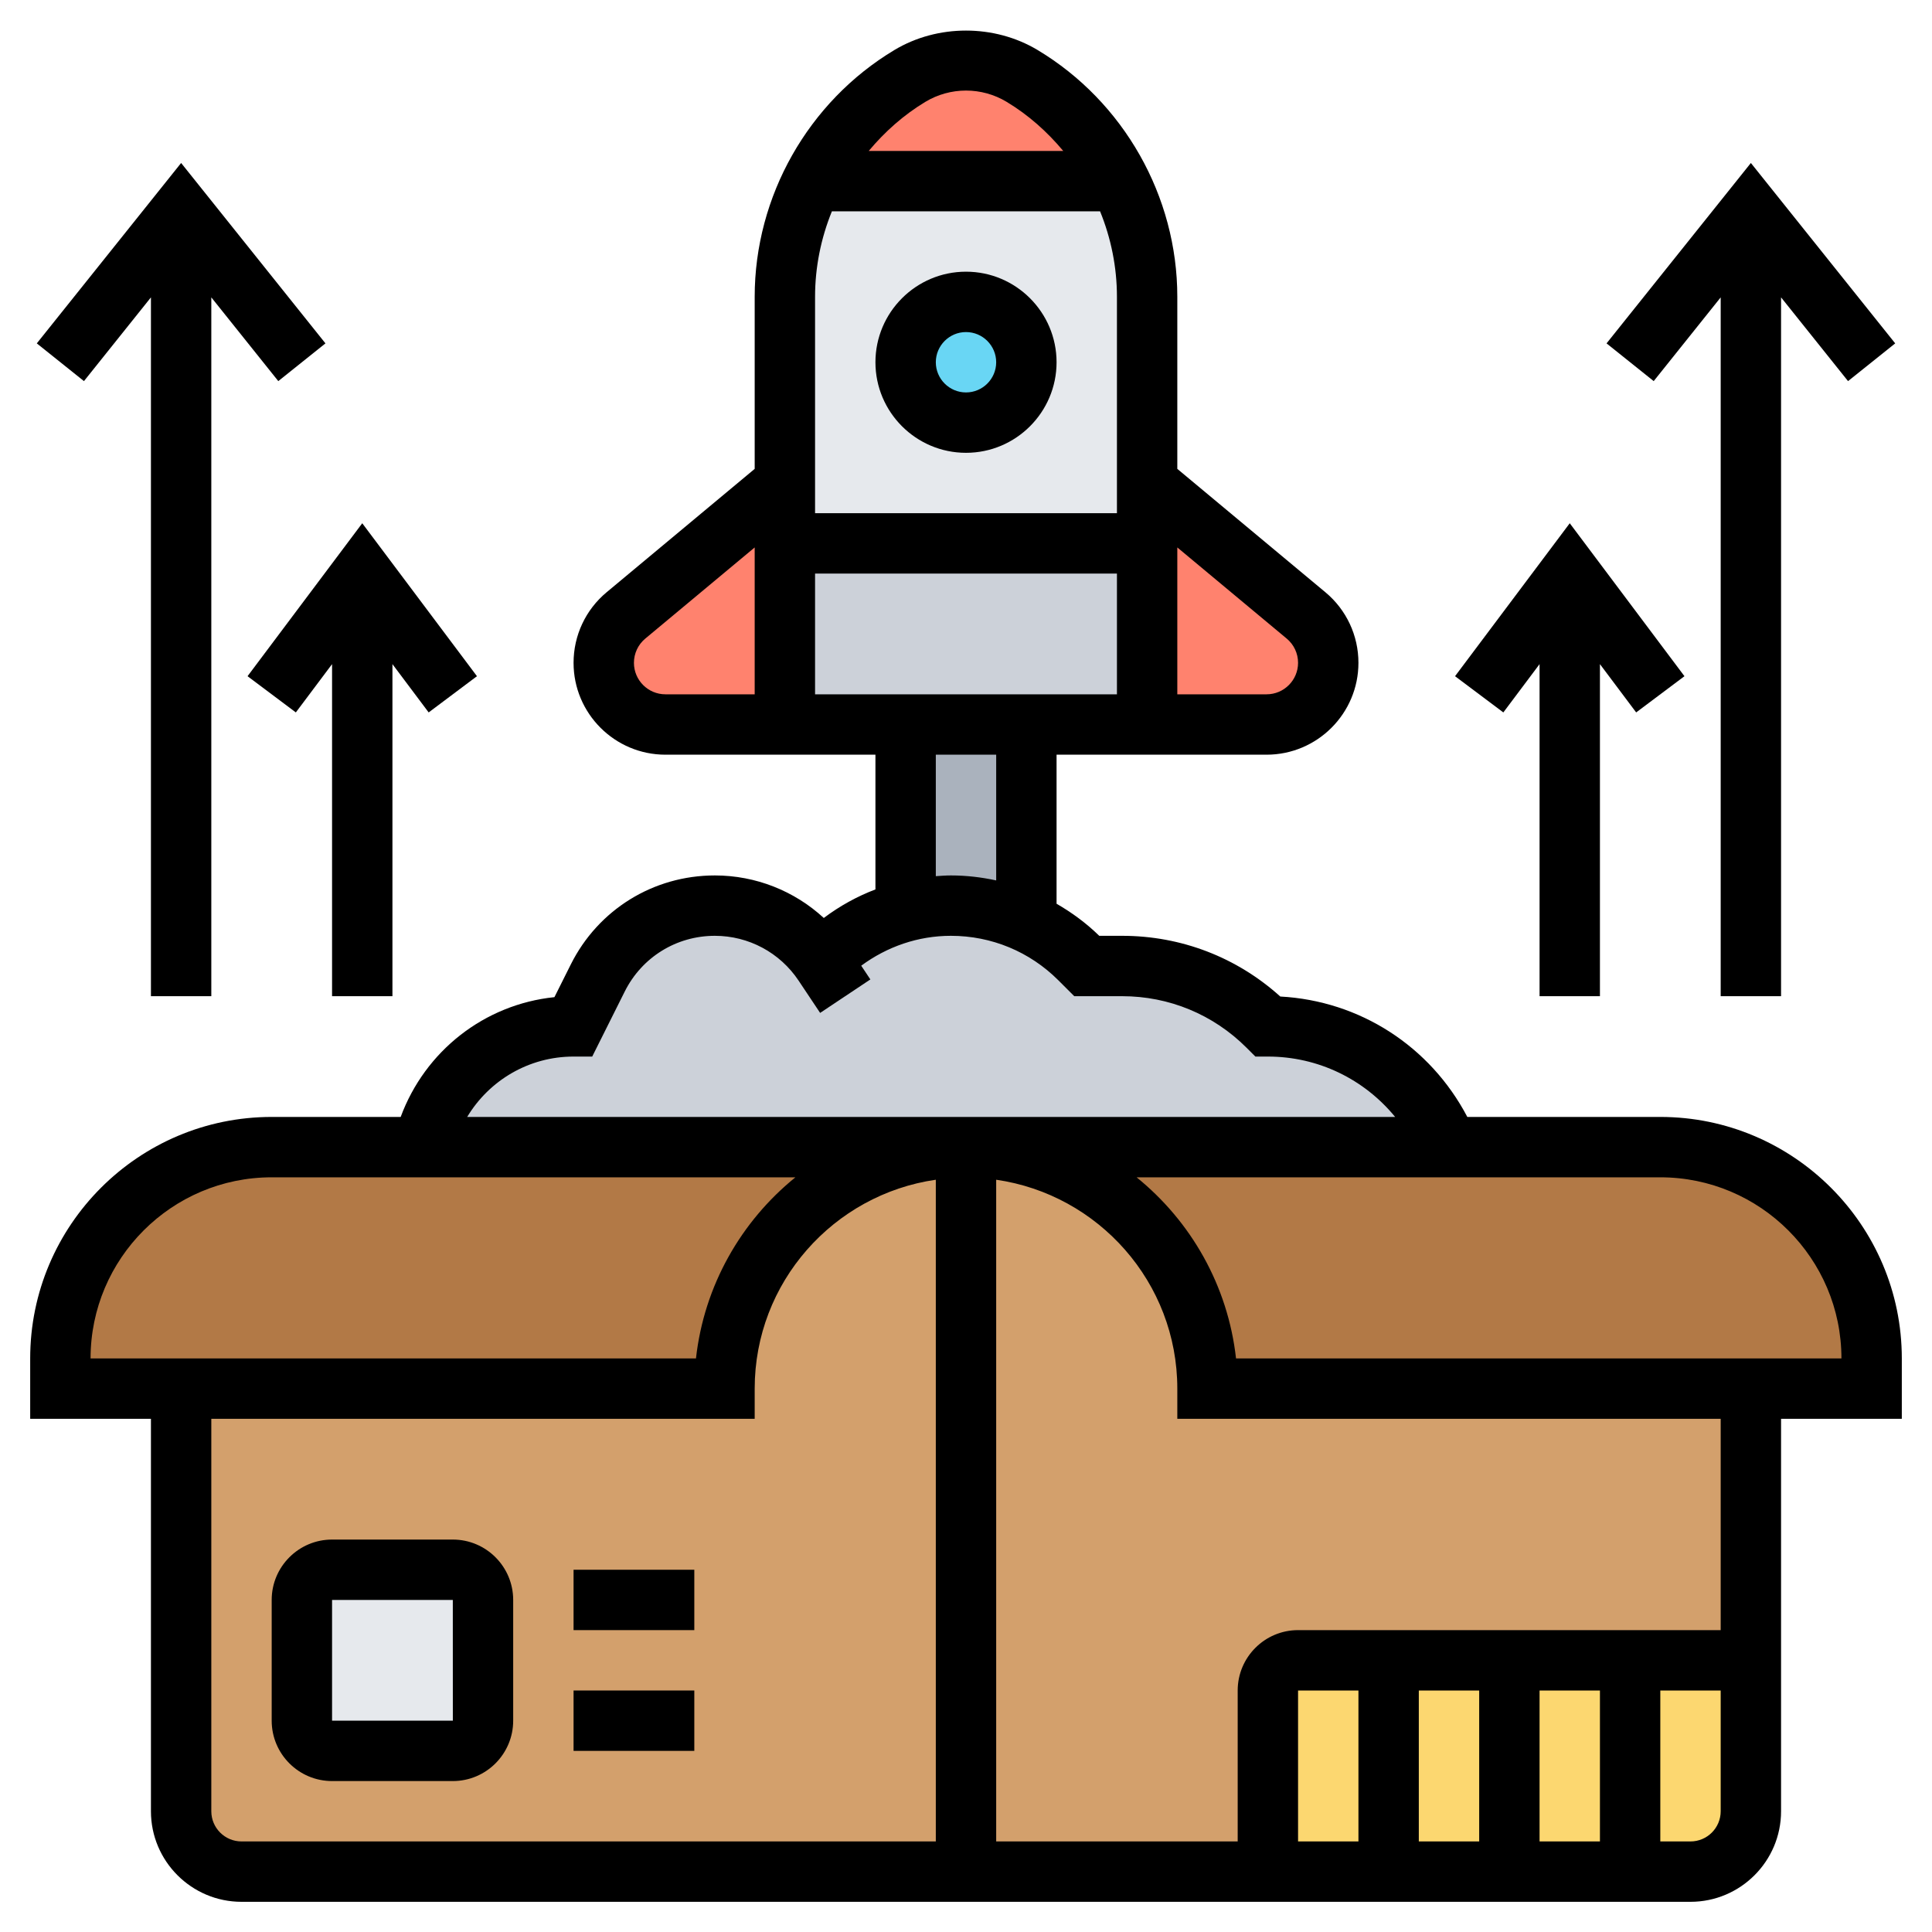<svg xmlns="http://www.w3.org/2000/svg" version="1.1" xmlns:xlink="http://www.w3.org/1999/xlink" xmlns:svgjs="http://svgjs.com/svgjs" width="512" height="512" x="0" y="0" viewBox="0 0 64 64" style="enable-background:new 0 0 512 512" xml:space="preserve"><g><g xmlns="http://www.w3.org/2000/svg"><g><g><path d="m30 30.19v-6.19h4v6.54.01c-.78-.36-1.63-.55-2.5-.55-.51 0-1.01.07-1.5.2z" fill="#AAB2BD" data-original="#aab2bd" style=""></path></g><g><path d="m38 18v5c0 .55-.45 1-1 1h-3-4-3c-.55 0-1-.45-1-1v-5z" fill="#CCD1D9" data-original="#ccd1d9" style=""></path></g><g><path d="m38 16v2h-12v-2-6.17c0-1.36.32-2.66.91-3.83h.01 10.16.01c.59 1.17.91 2.47.91 3.83z" fill="#E6E9ED" data-original="#e6e9ed" style=""></path></g><g><path d="m36.89 5.63c.07.12.14.24.19.37h-10.16c.7-1.42 1.81-2.64 3.22-3.49.56-.33 1.21-.51 1.86-.51s1.3.18 1.86.51c1.28.77 2.32 1.85 3.03 3.12z" fill="#FF826E" data-original="#ff826e" style=""></path></g><g><path d="m44 21.96c0 .56-.23 1.08-.6 1.44-.36.37-.88.6-1.44.6h-4.96c.55 0 1-.45 1-1v-5-2l5.26 4.39c.47.39.74.96.74 1.57z" fill="#FF826E" data-original="#ff826e" style=""></path></g><g><path d="m26 18v5c0 .55.45 1 1 1h-4.96c-.56 0-1.08-.23-1.44-.6-.37-.36-.6-.88-.6-1.44 0-.61.27-1.18.74-1.57l5.26-4.39z" fill="#FF826E" data-original="#ff826e" style=""></path></g><g><circle cx="32" cy="12" fill="#69D6F4" r="2" data-original="#69d6f4" style=""></circle></g><g><path d="m32 38h-18l.03-.12c.57-2.28 2.62-3.88 4.97-3.88l.8-1.6c.74-1.47 2.24-2.4 3.88-2.4 1.4 0 2.7.67 3.51 1.8h.01l.03-.03c.77-.77 1.73-1.31 2.77-1.57.49-.13.99-.2 1.5-.2.87 0 1.72.19 2.5.55.65.29 1.25.7 1.77 1.22l.23.23h1.17c1.81 0 3.55.72 4.83 2 1.22 0 2.4.35 3.4.97s1.84 1.51 2.39 2.61l.21.42z" fill="#CCD1D9" data-original="#ccd1d9" style=""></path></g><g><path d="m40 46c0-2.21-.9-4.21-2.34-5.66-1.45-1.44-3.45-2.34-5.66-2.34s-4.21.9-5.66 2.34c-1.44 1.45-2.34 3.45-2.34 5.66h-18v14c0 1.1.9 2 2 2h34 14c1.105 0 2-.895 2-2v-14z" fill="#D3A06C" data-original="#d3a06c" style=""></path></g><g><path d="m62 45v1h-4-18c0-2.21-.9-4.21-2.34-5.66-1.45-1.44-3.45-2.34-5.66-2.34h16 7c3.87 0 7 3.13 7 7z" fill="#B27946" data-original="#b27946" style=""></path></g><g><path d="m14 38h18c-2.21 0-4.21.9-5.66 2.34-1.44 1.45-2.34 3.45-2.34 5.66h-18-4v-1c0-3.87 3.13-7 7-7z" fill="#B27946" data-original="#b27946" style=""></path></g><g><path d="m16 53v4c0 .55-.45 1-1 1h-4c-.55 0-1-.45-1-1v-4c0-.55.45-1 1-1h4c.55 0 1 .45 1 1z" fill="#E6E9ED" data-original="#e6e9ed" style=""></path></g><g><path d="m58 55v5c0 1.105-.895 2-2 2h-14v-6c0-.552.448-1 1-1z" fill="#FCD770" data-original="#fcd770" style=""></path></g></g><g><path d="m63 45c0-4.411-3.589-8-8-8h-6.393c-1.232-2.347-3.565-3.847-6.196-3.989-1.44-1.3-3.285-2.011-5.239-2.011h-.758c-.429-.419-.906-.77-1.414-1.062v-4.938h2 4.957c1.678 0 3.043-1.365 3.043-3.043 0-.906-.399-1.758-1.095-2.338l-4.905-4.087v-5.701c0-3.329-1.773-6.461-4.628-8.174-1.432-.859-3.313-.859-4.744 0-2.855 1.713-4.628 4.845-4.628 8.174v5.701l-4.905 4.087c-.696.58-1.095 1.432-1.095 2.338 0 1.678 1.365 3.043 3.043 3.043h4.957 2v4.463c-.609.232-1.184.549-1.711.946-.973-.896-2.254-1.409-3.609-1.409-2.034 0-3.863 1.13-4.772 2.949l-.542 1.083c-2.319.239-4.285 1.783-5.093 3.968h-4.273c-4.411 0-8 3.589-8 8v2h4v13c0 1.654 1.346 3 3 3h48c1.654 0 3-1.346 3-3v-13h4zm-35.442-38h8.883c.363.889.559 1.849.559 2.831v7.169h-10v-7.169c0-.982.196-1.942.558-2.831zm15.067 14.155c.238.199.375.491.375.802 0 .575-.468 1.043-1.043 1.043h-2.957v-4.865zm-11.968-17.783c.406-.244.87-.372 1.343-.372s.938.128 1.343.372c.724.435 1.348.994 1.878 1.628h-6.443c.531-.634 1.155-1.193 1.879-1.628zm-8.614 19.628c-.575 0-1.043-.468-1.043-1.043 0-.311.137-.603.375-.802l3.625-3.02v4.865zm4.957-4h10v4h-10zm4 6h2v4.165c-.488-.106-.989-.165-1.5-.165-.168 0-.334.013-.5.024zm-12 10h.618l1.078-2.156c.569-1.137 1.712-1.844 2.984-1.844 1.118 0 2.155.555 2.775 1.485l.713 1.069 1.664-1.109-.303-.455c.859-.633 1.884-.99 2.971-.99 1.345 0 2.609.524 3.561 1.475l.525.525h1.585c1.557 0 3.021.606 4.122 1.707l.293.293h.414c1.667 0 3.191.75 4.216 2h-30.74c.73-1.214 2.047-2 3.524-2zm-10 4h17.349c-1.797 1.454-3.025 3.584-3.294 6h-20.055c0-3.309 2.691-6 6-6zm-2 21v-13h18v-1c0-3.519 2.613-6.432 6-6.92v21.92h-23c-.551 0-1-.448-1-1zm46-4v5h-2v-5zm-4 5h-2v-5h2zm-4 0h-2v-5h2zm11 0h-1v-5h2v4c0 .552-.449 1-1 1zm1-7h-14c-1.103 0-2 .897-2 2v5h-8v-21.92c3.387.488 6 3.401 6 6.92v1h18zm-16.055-9c-.269-2.416-1.497-4.546-3.294-6h17.349c3.309 0 6 2.691 6 6z" fill="#000000" data-original="#000000" style=""></path><path d="m15 51h-4c-1.103 0-2 .897-2 2v4c0 1.103.897 2 2 2h4c1.103 0 2-.897 2-2v-4c0-1.103-.897-2-2-2zm-4 6v-4h4l.001 4z" fill="#000000" data-original="#000000" style=""></path><path d="m19 52h4v2h-4z" fill="#000000" data-original="#000000" style=""></path><path d="m19 56h4v2h-4z" fill="#000000" data-original="#000000" style=""></path><path d="m32 15c1.654 0 3-1.346 3-3s-1.346-3-3-3-3 1.346-3 3 1.346 3 3 3zm0-4c.551 0 1 .449 1 1s-.449 1-1 1-1-.449-1-1 .449-1 1-1z" fill="#000000" data-original="#000000" style=""></path><path d="m5 9.851v23.149h2v-23.149l2.219 2.774 1.562-1.25-4.781-5.976-4.781 5.976 1.562 1.25z" fill="#000000" data-original="#000000" style=""></path><path d="m9.8 23.6 1.2-1.6v11h2v-11l1.2 1.6 1.6-1.2-3.8-5.067-3.8 5.067z" fill="#000000" data-original="#000000" style=""></path><path d="m57 9.851v23.149h2v-23.149l2.219 2.774 1.562-1.25-4.781-5.976-4.781 5.976 1.562 1.25z" fill="#000000" data-original="#000000" style=""></path><path d="m51 22v11h2v-11l1.2 1.6 1.6-1.2-3.8-5.067-3.8 5.067 1.6 1.2z" fill="#000000" data-original="#000000" style=""></path></g></g></g></svg>